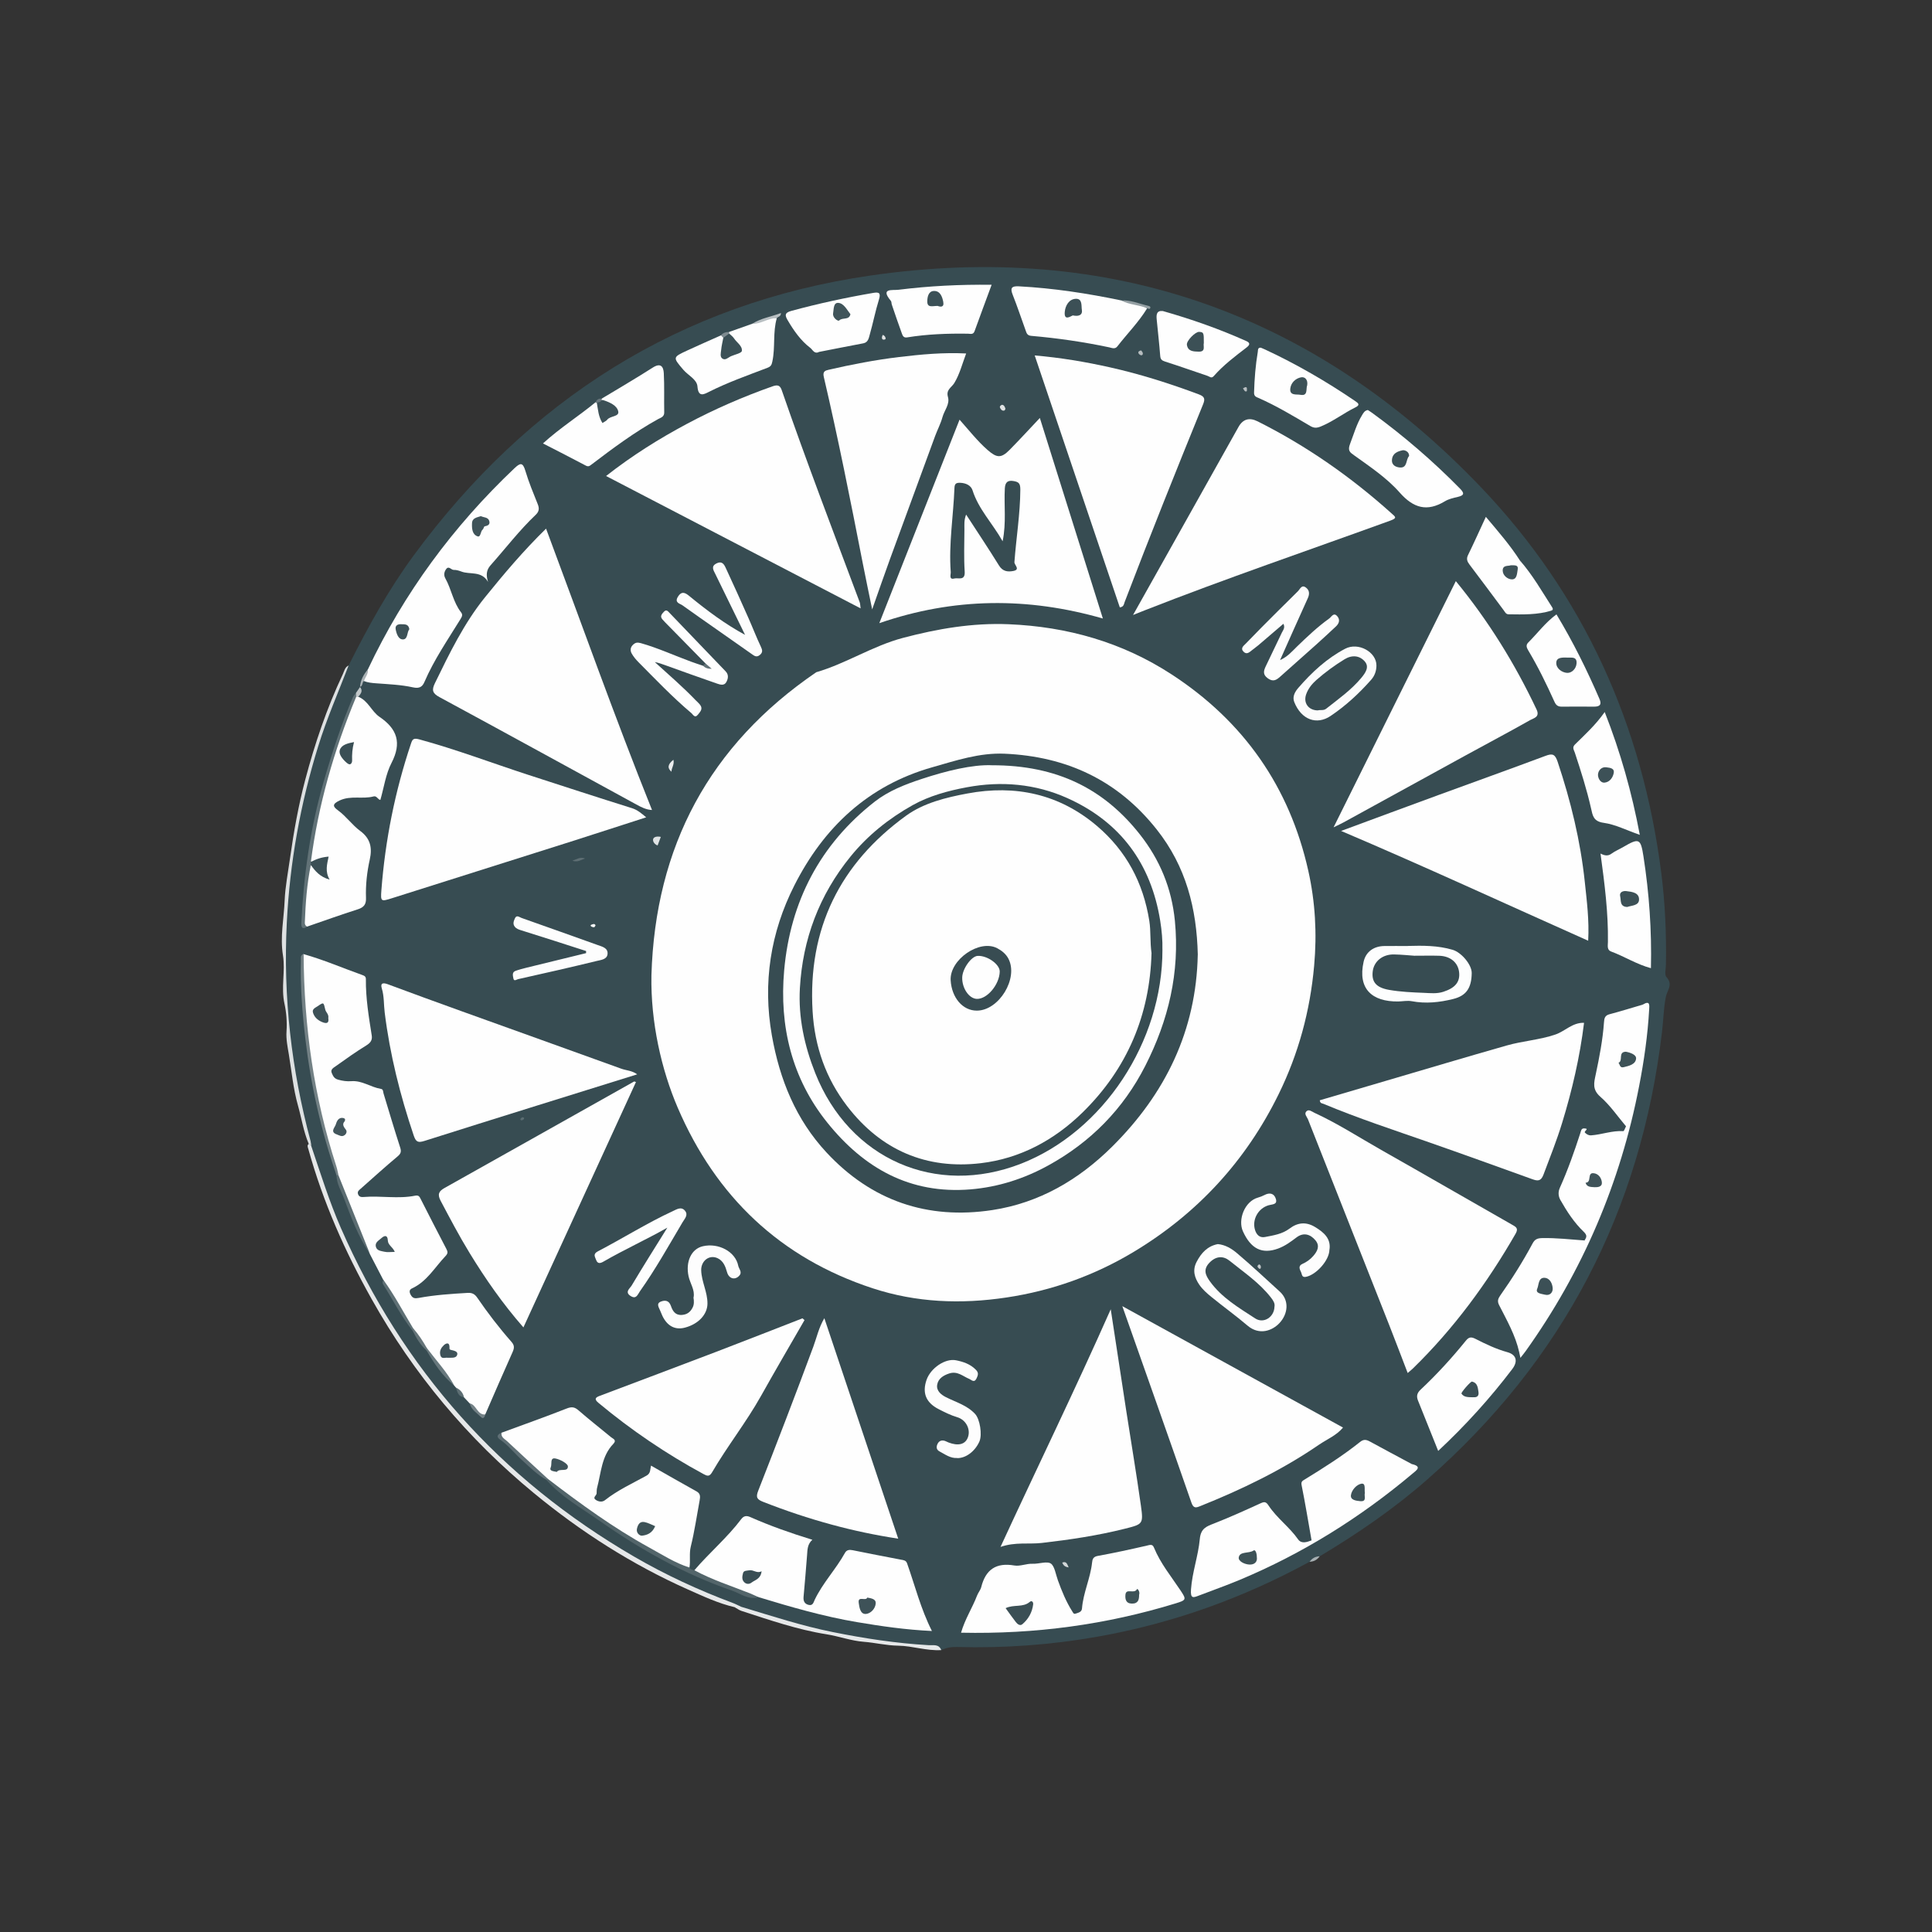 <?xml version="1.0" encoding="UTF-8"?><svg id="Ebene_1" xmlns="http://www.w3.org/2000/svg" viewBox="0 0 500 500"><rect x="0" y="0" width="500" height="500" fill="#333333" stroke="none"/><defs><style>.cls-1{fill:#3a4f55;}.cls-2{fill:#69777d;}.cls-3{fill:#384c52;}.cls-4{fill:#3d5257;}.cls-5{fill:#5c6d72;}.cls-6{fill:#dee1e2;}.cls-7{fill:#d2d7d8;}.cls-8{fill:#95a0a4;}.cls-9{fill:#40545a;}.cls-10{fill:#3b4f55;}.cls-11{fill:#fdfefe;}.cls-12{fill:#53656a;}.cls-13{fill:#f7f8f8;}.cls-14{fill:#b8bfc2;}.cls-15{fill:#374c52;}.cls-16{fill:#dfe2e3;}.cls-17{fill:#b8bec1;}.cls-18{fill:#3b5056;}.cls-19{fill:#5f6f74;}.cls-20{fill:#42565c;}.cls-21{fill:#738186;}.cls-22{fill:#b6bdbf;}.cls-23{fill:#c7ccce;}.cls-24{fill:#68787d;}.cls-25{fill:#5f6f75;}.cls-26{fill:#ebedee;}.cls-27{fill:#3d5157;}.cls-28{fill:#aab2b5;}.cls-29{fill:#617277;}.cls-30{fill:#fdfdfd;}.cls-31{fill:#5f7075;}.cls-32{fill:#5d6e73;}.cls-33{fill:#637378;}.cls-34{fill:#3e5258;}.cls-35{fill:#7e8b90;}.cls-36{fill:#738185;}.cls-37{fill:#3c5056;}.cls-38{fill:#3c5157;}.cls-39{fill:#e0e3e4;}.cls-40{fill:#e6e8e9;}.cls-41{fill:#657479;}.cls-42{fill:#5b6d72;}.cls-43{fill:#3f5359;}.cls-44{fill:#a7b0b3;}.cls-45{fill:#fefefe;}.cls-46{fill:#fcfcfc;}.cls-47{fill:#c1c7c9;}</style></defs><path class="cls-15" d="M90.22,172.24c4.97-9.91,10.3-19.61,16.89-28.56,29.56-40.16,68.8-65.22,118.15-72.37,61.79-8.96,114.94,9.64,158.09,54.87,26.56,27.85,41.69,61.48,46.58,99.67,1.01,7.9,1.35,15.84,1.21,23.81-.02,1.1-.41,2.61,.14,3.22,1.79,1.94,.19,3.37-.16,5.11-.59,2.97-.63,6.04-.99,9.06-5.48,46.36-25.65,85.03-60.77,115.86-8.61,7.56-18.02,13.99-27.83,19.87-.85,.51-1.75,.94-2.62,1.41-17.25,9.4-35.5,15.96-54.86,19.38-12.02,2.12-24.13,3-36.33,2.67-1.48-.04-2.82,.17-4.12,.82-2.5-.68-5-1.09-7.63-1.11-3.14-.03-6.27-.68-9.38-1.14-7.48-1.11-14.91-2.54-22.22-4.56-4.13-1.14-8.2-2.49-12.26-3.82-8.27-3.19-16.51-6.46-24.26-10.79-11.22-6.26-21.85-13.36-31.64-21.75-18.78-16.11-33.62-35.23-44.57-57.38-4.68-9.47-8.53-19.27-11.32-29.47-.09-.33-.17-.65-.12-.99-2.05-7.67-3.89-15.39-4.92-23.25-.91-6.92-1.46-13.88-1.69-20.87-.21-6.24-.05-12.5,.52-18.67,.77-8.37,1.93-16.73,3.79-24.97,2.81-12.46,6.69-24.53,12.32-36.02Z"/><path class="cls-40" d="M80.55,296.57c2.41,7.12,4.64,14.31,7.66,21.22,16.03,36.62,41.32,64.97,75.88,85.05,8.14,4.73,16.66,8.67,25.47,11.97,.78,.29,1.53,.69,2.29,1.04-.55,.54-1.13,.38-1.72,.09-4.21-.98-8.11-2.81-12.02-4.55-14.49-6.45-27.77-14.94-39.97-25-17.07-14.07-31.09-30.8-41.93-50.14-6.92-12.34-12.61-25.18-16.4-38.84-.14-.5-.4-.95,.09-1.38,.31,.06,.41,.38,.65,.53Z"/><path class="cls-6" d="M80.55,296.57c-.22-.18-.43-.35-.65-.53-1.35-3.19-1.85-6.61-2.78-9.91-1.23-4.33-1.64-8.84-2.37-13.26-.3-1.83-.75-3.9-.6-5.99,.17-2.31-.04-4.89-.52-7.08-.95-4.26,.26-8.44-.4-12.54-.78-4.82,.25-9.54,.44-14.25,.15-3.53,.88-7.3,1.39-10.91,.96-6.83,2.17-13.6,3.92-20.24,2.48-9.38,5.59-18.57,9.74-27.38,.38-.8,.53-1.82,1.5-2.25-2.67,6.93-5.65,13.73-7.85,20.84-4.63,14.92-7.37,30.15-8.15,45.76-.96,19.18,1.19,37.98,6.16,56.49,.11,.4,.12,.83,.18,1.24Z"/><path class="cls-40" d="M190.14,415.94c.57-.03,1.15-.06,1.72-.09,7.84,2.36,15.62,4.92,23.66,6.53,8.21,1.65,16.46,2.92,24.82,3.39,1.16,.07,2.65-.36,3.25,1.27-3.79,.24-7.45-1.09-11.13-1.14-3.06-.04-5.97-.78-8.97-1.01-3.22-.25-6.4-1.43-9.6-1.94-7.59-1.21-14.78-3.71-22.03-6.06-.62-.2-1.16-.64-1.73-.97Z"/><path class="cls-44" d="M338.91,404.18c.65-.88,1.5-1.39,2.62-1.41-.64,.91-1.5,1.39-2.62,1.41Z"/><path class="cls-45" d="M168.59,252.41c.98-33.32,15-59.57,42.66-78.44,7.75-2.26,14.58-6.8,22.42-8.88,8.98-2.38,18.08-3.93,27.37-3.54,15.19,.63,29.42,4.66,42.23,13.02,18.62,12.15,30.47,29.09,35.32,50.8,1.8,8.07,2.26,16.22,1.51,24.54-1.04,11.7-4.04,22.76-9.18,33.24-8.46,17.27-21.03,30.91-37.48,40.81-10.14,6.1-21.15,10.06-32.97,11.83-11.78,1.77-23.34,1.32-34.65-2.39-23.9-7.85-40.52-23.71-50.41-46.69-4.24-9.86-7.04-22.16-6.82-34.29Z"/><path class="cls-45" d="M141.32,136.81c9.13,24.41,17.75,48.72,27.42,72.82-1.53-.07-2.83-.76-4.06-1.43-16.98-9.26-33.93-18.59-50.95-27.79-1.85-1-2.03-1.84-1.17-3.61,3.76-7.73,7.55-15.53,12.94-22.2,4.9-6.07,9.97-12.07,15.82-17.79Z"/><path class="cls-45" d="M78.58,246.93c5.16,1.45,10.08,3.59,15.12,5.38,.63,.23,1,.39,.99,1.15-.05,4.88,.75,9.68,1.51,14.48,.2,1.23-.29,1.93-1.39,2.61-2.72,1.67-5.32,3.52-7.92,5.38-.54,.39-1.45,.84-1.03,1.77,.32,.71,.57,1.41,1.62,1.71,1.16,.33,2.29,.49,3.44,.4,2.8-.22,5.04,1.57,7.65,1.99,.66,.11,.55,.72,.69,1.19,1.41,4.66,2.8,9.33,4.3,13.97,.34,1.05,.21,1.59-.67,2.32-3.23,2.7-6.35,5.54-9.51,8.33-.43,.38-.98,.72-.71,1.46,.26,.71,.85,.76,1.45,.71,4.44-.37,8.92,.55,13.33-.34,.95-.19,1.14,.3,1.46,.93,2.18,4.28,4.36,8.56,6.59,12.81,.41,.78,.47,1.19-.23,1.92-2.76,2.9-4.78,6.55-8.63,8.33-.71,.33-.78,.87-.36,1.65,.51,.94,1.09,1,2.04,.83,4.2-.78,8.45-1.06,12.71-1.31,1.19-.07,1.86,.33,2.49,1.25,2.72,3.97,5.65,7.79,8.83,11.4,.83,.94,.77,1.61,.31,2.66-2.41,5.36-4.73,10.76-7.08,16.15-1.07,.92-1.42-.28-1.97-.72-.78-.62-1.42-1.4-2.07-2.16-.5-.53-1-1.06-1.5-1.59-.8-.73-1.32-1.69-2.04-2.48-.16-.19-.33-.38-.49-.57-2.54-3.08-5.02-6.21-7.24-9.54-1.4-1.6-2.3-3.55-3.64-5.2-2.51-4.18-5.34-8.18-7.45-12.59-1.16-2.23-2.31-4.46-3.47-6.69-2.99-6.1-5.65-12.35-7.91-18.76-.22-.63-.51-1.24-.52-1.94-4.65-13.61-7.31-27.63-8.52-41.93-.38-4.44-.54-8.9-.59-13.37,0-.54-.29-1.2,.38-1.6Z"/><path class="cls-45" d="M156.85,123.19c6.8-5.33,13.72-9.65,20.93-13.5,7.12-3.8,14.51-7.01,22.13-9.7,1.38-.49,1.97-.25,2.4,.98,6.38,18.44,13.36,36.65,20.19,54.92,.11,.29,.1,.63,.23,1.56-22.14-11.51-43.87-22.81-65.88-34.26Z"/><path class="cls-45" d="M364.31,355.34c-1.63-4.23-3.15-8.27-4.73-12.28-7.02-17.8-14.07-35.58-21.08-53.38-.26-.65-1.06-1.39-.42-2.05,.63-.66,1.42,.04,2.05,.34,6.02,2.77,11.58,6.37,17.32,9.63,11.29,6.39,22.52,12.89,33.8,19.31,1.04,.59,1.81,.94,.99,2.36-7.34,12.77-15.98,24.55-26.55,34.86-.35,.34-.74,.65-1.39,1.21Z"/><path class="cls-45" d="M227.57,161.26c7.02-17.79,13.85-35.12,20.76-52.65,2.44,2.74,4.61,5.53,7.27,7.86,2.39,2.08,3.51,2.16,5.7-.06,2.6-2.64,5.1-5.37,7.81-8.24,5.44,17.33,10.8,34.37,16.31,51.9-19.48-5.59-38.56-5.44-57.85,1.2Z"/><path class="cls-45" d="M347.07,215.05c8.5-3.14,16.79-6.22,25.1-9.26,9.27-3.4,18.57-6.72,27.82-10.18,1.83-.69,2.47-.41,3.13,1.55,3.39,10.15,5.91,20.47,7.03,31.14,.52,4.94,1.16,9.84,.87,15.16-21.31-9.5-42.32-19.22-63.94-28.41Z"/><path class="cls-45" d="M167.24,211.52c-6.49,2.09-12.98,4.21-19.48,6.28-15.44,4.9-30.88,9.78-46.33,14.66-2.84,.9-2.95,.88-2.73-2.04,.99-12.97,3.52-25.63,7.66-37.97,.35-1.05,.58-1.52,2.08-1.12,9.61,2.61,18.91,6.16,28.36,9.23,8.92,2.89,17.82,5.8,26.77,8.6,1.4,.44,2.45,1.35,3.66,2.36Z"/><path class="cls-45" d="M293.23,159.16c3.71-6.62,7.17-12.75,10.61-18.9,5.56-9.92,11.12-19.84,16.68-29.76q1.72-3.07,4.96-1.45c12.66,6.35,24.16,14.38,34.68,23.84,.94,.85,1.55,1.16-.33,1.84-21.24,7.71-42.63,15-63.67,23.26-.77,.3-1.54,.61-2.93,1.17Z"/><path class="cls-45" d="M289.81,157.2c-7.3-21.61-14.63-43.32-22.03-65.21,6.68,.57,13.1,1.65,19.44,3.07,7.84,1.75,15.49,4.18,23.03,7,1.53,.57,1.67,1.19,1.1,2.59-6.92,17-13.75,34.03-20.3,51.18-.18,.47-.2,1.25-1.24,1.36Z"/><path class="cls-45" d="M341.56,284.75c5.59-1.65,11.23-3.31,16.86-4.96,10.52-3.09,21.02-6.23,31.56-9.23,4.12-1.17,8.46-1.43,12.56-2.83,2.5-.85,4.4-3.13,7.41-3.03-1.08,8.83-3.08,17.44-5.68,25.92-1.39,4.54-3.15,8.94-4.82,13.38-.65,1.73-1.49,1.67-2.87,1.18-8.91-3.21-17.81-6.43-26.74-9.55-9.16-3.2-18.39-6.22-27.35-9.97-.3-.12-.86-.07-.93-.91Z"/><path class="cls-45" d="M164.9,278.04c-18.53,5.78-36.78,11.44-54.99,17.21-1.73,.55-2.27,.32-2.85-1.41-3.5-10.37-6.15-20.91-7.5-31.79-.26-2.07-.12-4.2-.75-6.25-.42-1.37,.29-1.54,1.52-1.09,6.34,2.36,12.69,4.68,19.06,6.97,13.8,4.97,27.61,9.91,41.4,14.9,1.29,.47,2.76,.46,4.12,1.46Z"/><path class="cls-45" d="M164.59,280.02c-9.68,21.1-19.35,42.18-29.13,63.51-5.38-6.14-9.84-12.57-13.93-19.26-2.69-4.39-5.08-8.95-7.49-13.5-.92-1.73-.43-2.52,1.04-3.34,8.14-4.55,16.25-9.13,24.38-13.69,8.2-4.61,16.4-9.23,24.61-13.83,.1-.06,.31,.06,.52,.12Z"/><path class="cls-45" d="M376.77,150.4c8.41,10.24,15.27,21.32,20.89,33.21,.94,1.99-.78,2.25-1.62,2.73-5.58,3.16-11.26,6.15-16.89,9.24-10.47,5.73-20.92,11.49-31.39,17.23-.65,.36-1.32,.66-2.63,1.3,10.7-21.56,21.14-42.57,31.63-63.7Z"/><path class="cls-45" d="M290.45,338.03c19.36,10.65,38.17,21,57.12,31.42-1.67,2.03-4.12,3.01-6.2,4.43-9.61,6.59-20.05,11.62-30.85,15.94-1.02,.41-1.66,.56-2.18-.93-5.82-16.75-11.75-33.46-17.89-50.87Z"/><path class="cls-45" d="M250.04,91.48c-1,2.64-1.67,5.36-3.06,7.64-.72,1.19-2.2,1.71-1.65,3.62,.54,1.89-.95,3.47-1.42,5.22-.46,1.67-1.29,3.24-1.9,4.88-3.9,10.59-7.79,21.19-11.66,31.79-1.49,4.09-2.91,8.21-4.63,13.08-.92-4.51-1.73-8.28-2.46-12.05-3.14-16.08-6.33-32.15-10.06-48.11-.33-1.4,.33-1.64,1.24-1.85,6.03-1.39,12.1-2.56,18.26-3.3,5.69-.68,11.37-1.22,17.34-.92Z"/><path class="cls-45" d="M287.46,338.86c1.41,9.2,2.69,17.66,3.99,26.11,1.27,8.21,2.65,16.41,3.81,24.64,.68,4.86,.53,4.85-4.26,6.05-7.03,1.76-14.16,2.82-21.37,3.65-3.4,.39-6.85-.3-10.7,1.03,9.51-20.6,19.25-40.56,28.52-61.48Z"/><path class="cls-45" d="M213.34,341.15c6.34,18.93,12.68,37.85,19.12,57.06-5.97-.92-11.61-2.11-17.19-3.63-6.01-1.63-11.91-3.6-17.71-5.88-1.55-.61-2.05-1.09-1.34-2.88,4.86-12.4,9.65-24.83,14.27-37.31,.88-2.37,1.39-4.89,2.85-7.36Z"/><path class="cls-45" d="M208.2,341.65c-3.76,6.53-7.57,13.04-11.25,19.61-3.83,6.84-8.72,13-12.66,19.76-.69,1.19-1.27,.98-2.2,.48-9.69-5.25-18.75-11.4-27.22-18.45-1.18-.98-.74-1.4,.33-1.8,10-3.78,20.02-7.53,30.02-11.35,7.5-2.86,14.97-5.81,22.46-8.72,.18,.15,.35,.31,.53,.46Z"/><path class="cls-45" d="M179.71,406.37c3.88-4.54,8.5-8.42,12.11-13.21,.66-.87,1.36-.98,2.36-.54,5.13,2.27,10.4,4.13,16.06,5.87-1.31,1.16-1.26,2.57-1.37,3.96-.26,3.61-.6,7.22-.91,10.83-.09,1.04,.23,1.81,1.33,2.07,1.09,.26,1.26-.7,1.55-1.31,2.09-4.4,5.5-7.93,7.84-12.16,.45-.81,1.18-.84,1.97-.69,4.17,.82,8.34,1.68,12.52,2.45,.71,.13,1.3,.17,1.58,.95,2.04,5.74,3.5,11.69,6.43,17.51-6.85-.32-13.1-1.24-19.34-2.29-8.69-1.46-17.12-3.91-25.53-6.47-5.67-1.46-10.98-3.87-16.33-6.17-.33-.14-.48-.44-.27-.81Z"/><path class="cls-45" d="M129.82,370.78c5.62-2.07,11.27-4.07,16.84-6.26,1.32-.52,2.06-.4,3.1,.51,2.73,2.39,5.61,4.61,8.4,6.93,.5,.41,1.53,.71,.56,1.72-3.05,3.16-3.14,7.44-4.19,11.35-.13,.47-.1,.98-.13,1.47-.03,.57-1.13,1.04-.21,1.67,.74,.5,1.69,.63,2.38,.07,3.29-2.6,7.1-4.33,10.74-6.34,1.12-.62,.93-1.61,1.17-2.6,4.04,2.3,7.89,4.51,11.77,6.66,1.07,.59,.98,1.41,.81,2.36-.74,3.97-1.31,7.99-2.28,11.9-.46,1.86-.05,3.65-.35,5.45-.88,.87-1.56-.02-2.24-.33-7.81-3.5-14.91-8.22-21.97-12.98-4.26-2.88-8.46-5.86-12.35-9.26-3.96-3.27-7.8-6.65-11.37-10.35-.51-.53-1.61-.93-.69-1.98Z"/><path class="cls-45" d="M95.21,173.23c9.33-19.75,22.07-37.01,37.91-52.03,1.53-1.45,2.18-1.6,2.85,.67,.88,2.95,2.08,5.81,3.22,8.67,.43,1.09,.3,1.88-.55,2.69-4.25,4.03-7.8,8.7-11.69,13.07-1.14,1.28-1.17,2.61-.64,4.31-1.71-2.98-4.69-1.83-6.92-2.7-.62-.24-1.3-.44-1.95-.42-.69,.03-1.28-1.17-1.99-.19-.53,.73-.65,1.57-.19,2.39,1.58,2.82,2.02,6.17,4.06,8.78,.52,.66,.22,1.15-.18,1.8-3.26,5.31-6.82,10.46-9.3,16.23-.54,1.25-1.29,1.76-3,1.38-3.09-.68-6.31-.8-9.48-1.04-1.1-.08-2.17-.18-3.19-.59-.03-1.13,.72-1.99,1.03-3Z"/><path class="cls-45" d="M248.73,422.51c1.02-3.53,2.92-6.4,4.13-9.57,.29-.77,.9-1.44,1.09-2.22,1.14-4.54,3.87-6.38,8.56-5.57,1.52,.26,3.12-.52,4.74-.45,1.64,.07,3.79-.77,4.78,0,.91,.7,1.21,2.78,1.75,4.27,1.01,2.8,2.13,5.54,3.73,8.07,.25,.39,.35,.75,.88,.56,.7-.25,1.55-.38,1.63-1.33,.32-4.08,2.18-7.82,2.61-11.88,.08-.79,.26-1.5,1.42-1.71,4.28-.78,8.53-1.7,12.77-2.68,.83-.19,1.43-.46,1.83,.52,1.67,4.08,4.47,7.48,6.88,11.1,1.53,2.31,1.52,2.47-1.23,3.32-18.01,5.53-36.43,8.01-55.57,7.6Z"/><path class="cls-45" d="M92.73,180.32c2.55,1,3.41,3.8,5.51,5.22,4.58,3.11,5.76,6.73,3.09,11.89-1.5,2.89-1.95,6.32-2.89,9.58-.61-.02-.92-1.12-1.74-.9-2.87,.78-5.88-.31-8.8,1.05-2.07,.97-1.7,1.63-.41,2.57,2.14,1.56,3.65,3.79,5.74,5.32,2.67,1.97,3.13,4.4,2.47,7.37-.73,3.28-1.1,6.61-.98,9.97,.06,1.61-.51,2.42-2.09,2.93-4.42,1.41-8.78,2.98-13.17,4.49-.65,0-.92-.44-.89-.97,.32-4.82,.3-9.66,1.26-14.41,.5-.77,1.05-.63,1.66-.11,.68,.6,1.21,1.39,2.3,1.79,.25-1.13,.22-2.24,.38-3.29-1.41-.67-2.77,1.25-4.04-.17,1.2-10.06,3.59-19.83,6.93-29.38,1.52-4.35,2.85-8.78,4.9-12.93,.25-.18,.5-.18,.76-.02Z"/><path class="cls-45" d="M365.38,378.9c2.73,.63,1.21,1.61,.18,2.47-13.55,11.41-28.42,20.68-44.77,27.52-3.43,1.43-6.94,2.67-10.41,4-1.5,.57-2.34,.99-2.15-1.56,.32-4.47,1.88-8.67,2.28-13.04,.25-2.73,1.69-3.24,3.69-4.02,4.07-1.59,8.05-3.4,12.02-5.21,1.01-.46,1.42-.45,2.1,.59,2.13,3.24,5.39,5.53,7.63,8.74,.85,1.21,2.27,.72,3.48,.26,.59-.95,1.43-1.57,2.41-2.13,6.15-3.53,11.88-7.62,17.29-12.21,2.1-1.78,4.16-3.61,6.25-5.4Z"/><path class="cls-45" d="M372.2,375.49c-1.83-4.55-3.53-8.79-5.22-13.02-.44-1.1-.29-1.93,.67-2.83,4.19-3.93,8.07-8.17,11.68-12.63,.76-.94,1.33-1.12,2.49-.53,2.66,1.36,5.36,2.65,8.28,3.46,2.39,.66,2.78,2.39,1.26,4.39-5.68,7.47-11.94,14.42-19.16,21.17Z"/><path class="cls-45" d="M365.38,378.9c-.4,2.31-2.47,3.32-3.98,4.53-6.94,5.61-14.04,11.02-21.97,15.21-.84-4.75-1.62-9.52-2.57-14.25-.19-.92,.17-1.12,.73-1.46,4.96-3.04,9.88-6.15,14.43-9.78,.9-.72,1.6-.58,2.5-.09,3.6,1.97,7.24,3.9,10.86,5.84Z"/><path class="cls-45" d="M296.88,79.79c-2.19,3.59-5.16,6.56-7.71,9.86-.62,.8-1.45,.38-2.11,.24-6.66-1.41-13.39-2.38-20.17-2.97-1.06-.09-1.21-.71-1.45-1.39-1.12-3.09-2.15-6.21-3.36-9.26-.68-1.73-.29-2.26,1.56-2.17,8.97,.47,17.8,1.83,26.58,3.66,2.22,.7,4.67,.61,6.67,2.03Z"/><path class="cls-45" d="M155.7,103.18c4.41-2.67,8.88-5.26,13.22-8.04,2.06-1.32,2.78-.28,2.87,1.45,.18,3.38,.04,6.77,.11,10.15,.03,1.17-.96,1.38-1.58,1.72-6.11,3.38-11.69,7.54-17.23,11.75-.5,.38-.81,.65-1.5,.28-3.63-1.93-7.3-3.79-11.07-5.73,4.41-4.02,9.22-7.04,13.58-10.63,.21-.17,.42-.18,.64-.02,.64,.94,.55,2.1,.91,3.12,.16,.45,.16,1.21,.81,1.05,.89-.22,1.7-.76,2.3-1.47,.41-.49,.01-.92-.36-1.3-.79-.8-1.93-1.03-2.78-1.71-.15-.23-.12-.43,.08-.62Z"/><path class="cls-45" d="M425.19,259.97c1.86-1.13,1.68,.19,1.61,1.34-.38,6.66-1.33,13.26-2.6,19.8-4.83,24.98-14.58,47.88-29.39,68.6-.37,.52-.79,1.01-1.33,1.7-.14-.63-.22-1.03-.31-1.44,1.94-3.45,4.26-6.67,6.47-9.95,1.61-2.4,2.92-4.92,4.14-7.51,1.87-3.95,4.22-7.65,6.3-11.49,.51-.8,.77-1.29-.21-2.23-2.47-2.36-4.35-5.25-6.04-8.23-.57-1.01-.61-2.1-.15-3.14,2.07-4.62,3.75-9.38,5.31-14.19,.19-.57,.22-1.24,1.02-1.2,1.47,.06-.2,.71,.18,1.1,.45,.47,1.01,.73,1.54,.7,2.81-.19,5.5-1.28,8.37-1.09,.21,.01,.47-.8,.7-1.23,0-.84-.04-1.67,.18-2.51,2.51-9.51,3.58-19.24,4.18-29.02Z"/><path class="cls-45" d="M353.99,106.11c.36,.24,.79,.5,1.2,.8,8.07,5.89,15.62,12.38,22.63,19.51,1.21,1.23,1.16,1.78-.55,2.18-1.13,.27-2.34,.53-3.31,1.12-4.65,2.81-8.17,1.78-11.74-2.27-3.33-3.77-7.62-6.63-11.74-9.59-1.12-.8-1.78-1.2-1.06-3.05,.96-2.48,1.66-5.05,3.07-7.35,.35-.57,.65-1.2,1.51-1.35Z"/><path class="cls-45" d="M410.08,321.02c-.19,2.37-1.6,4.25-2.67,6.22-3.85,7.08-7.44,14.32-12.33,20.79-.56,.74-.98,1.58-1.9,1.95-.98-4.4-3.2-8.27-5.21-12.22-.51-1-.29-1.65,.28-2.47,3.06-4.34,5.89-8.83,8.4-13.52,.57-1.07,1.28-1.32,2.4-1.35,3.7-.09,7.36,.36,11.03,.61Z"/><path class="cls-45" d="M427.25,250.56c-3.69-.99-6.85-3.04-10.32-4.32-1.08-.4-.82-1.54-.8-2.45,.11-7.58-.86-15.08-1.92-22.89,1.04,.53,1.92,.72,2.84,.03,.94-.69,2.06-1.14,3.07-1.74,4.1-2.39,4.49-2.18,5.21,2.46,1.48,9.53,2.15,19.11,1.93,28.89Z"/><path class="cls-45" d="M326.33,89.99c.34,.15,.73,.3,1.11,.48,8.11,3.78,15.83,8.26,23.23,13.29,.84,.57,1.44,1.02,.11,1.67-3.06,1.5-5.76,3.63-8.95,4.94-1.11,.46-1.83,.42-2.77-.14-4.36-2.57-8.7-5.19-13.36-7.24-.56-.24-1.18-.41-1.15-1.38,.1-3.55,.38-7.08,.97-10.58,.07-.42-.06-1.11,.8-1.05Z"/><path class="cls-45" d="M424.37,216.06c-3.44-1.2-6.33-2.7-9.37-3.12-2.64-.36-2.83-1.91-3.23-3.7-1.11-4.92-2.64-9.72-4.22-14.5-.21-.64-.75-1.29,.04-2.06,2.61-2.58,5.34-5.04,7.71-8.41,4.08,10.41,6.99,20.69,9.08,31.79Z"/><path class="cls-45" d="M256.63,73.71c-1.53,4.14-2.99,8.07-4.42,12.02-.34,.94-1.09,.64-1.69,.63-5.29-.08-10.56,.11-15.78,.96-.97,.16-1.16-.54-1.38-1.13-.89-2.44-1.72-4.9-2.56-7.36-.11-.32-.05-.74-.25-.97-2.82-3.38,.39-2.67,1.99-2.87,7.88-.98,15.8-1.39,24.08-1.29Z"/><path class="cls-45" d="M188.69,85.91c2-.71,3.99-1.42,5.99-2.12,2.14-.41,4-2.02,6.36-1.46-1.07,3.66-.36,7.5-1.15,11.2-.19,.91-.36,1.31-1.31,1.67-5.1,1.95-10.25,3.76-15.14,6.23-1.3,.65-2.72,1.44-2.94-1.41-.14-1.85-2.42-2.87-3.66-4.33-2.74-3.22-2.78-3.22,.99-4.97,2.9-1.35,5.84-2.62,8.76-3.93,.43-.11,.68,.12,.87,.47,.35,.93-.08,1.81-.14,2.72-.04,.65-.33,1.55,.44,1.79,1.15,.37,2.07-.54,2.93-1.12,.84-.58-.08-1.16-.37-1.68-.49-.88-1.33-1.51-1.79-2.42-.07-.25-.01-.46,.18-.64Z"/><path class="cls-45" d="M425.19,259.97c.87,.59,.68,1.5,.62,2.3-.79,9.65-1.83,19.27-4.58,28.61-.07,.23-.26,.42-.4,.63-2.19-2.59-4.13-5.46-6.66-7.67-2.15-1.88-1.65-3.62-1.19-5.81,.94-4.44,1.81-8.91,2.13-13.45,.07-.99,.2-1.76,1.38-2.08,2.92-.77,5.8-1.67,8.7-2.52Z"/><path class="cls-45" d="M401.54,158.02c-3.64,1.12-7.38,1.01-11.12,.96-.71,0-.94-.62-1.29-1.08-2.93-3.93-5.84-7.86-8.8-11.76-.61-.8-.9-1.48-.4-2.5,1.54-3.14,2.97-6.34,4.61-9.88,3.22,3.82,6.3,7.36,8.84,11.33,2.03,3.57,4.66,6.75,6.74,10.29,.51,.86,1.17,1.64,1.42,2.64Z"/><path class="cls-45" d="M212,91.06c-1.24,.68-1.66-.54-2.3-1.03-2.51-1.92-4.28-4.48-5.86-7.17-.66-1.13-.89-1.9,.92-2.39,7.01-1.91,14.09-3.44,21.25-4.67,1.52-.26,1.98,.04,1.46,1.72-.93,3-1.53,6.1-2.39,9.12-.25,.87-.4,1.97-1.66,2.21-3.83,.72-7.64,1.48-11.43,2.22Z"/><path class="cls-45" d="M402.81,159c4.31,7.13,7.89,14.4,11.12,21.86,.67,1.54,.05,2.01-1.35,2.02-2.79,.01-5.59-.05-8.38,0-1.01,.02-1.51-.38-1.91-1.27-2.05-4.54-4.23-9.02-6.79-13.3-.41-.69-.68-1.36,.03-2.05,2.38-2.36,4.36-5.11,7.29-7.27Z"/><path class="cls-45" d="M300.92,80.49c7.49,2.13,14.65,4.66,21.61,7.77,1.11,.49,.9,1.03,.13,1.63-3,2.31-6.04,4.59-8.55,7.45-.59,.68-1.07,.12-1.56-.05-3.67-1.23-7.32-2.54-11.01-3.71-.87-.28-1.21-.58-1.28-1.51-.24-3.11-.6-6.21-.9-9.32-.13-1.27-.07-2.42,1.56-2.26Z"/><path class="cls-45" d="M182.56,171.68c-3.19-3.25-6.39-6.51-9.58-9.76-.53-.54-1.08-1.07-1.57-1.65-.67-.79-.13-1.37,.41-1.95,.64-.69,1.03-.14,1.43,.27,4.85,5.05,9.7,10.1,14.55,15.16,.85,.89,.65,1.93,.14,2.82-.55,.96-1.6,.6-2.35,.35-4.52-1.55-9.01-3.19-13.51-4.8-.84-.3-1.69-.61-2.61-.77,3.57,3.25,7.21,6.37,10.53,9.83,.41,.43,.88,.81,1.22,1.28,.74,1.01,0,1.74-.57,2.46-.85,1.08-1.27,0-1.77-.41-4.85-4.09-9.22-8.69-13.68-13.18-.64-.65-1.25-1.38-1.7-2.17-.44-.77-.4-1.62,.33-2.3,.59-.55,1.09-.68,2-.42,4.47,1.26,8.68,3.21,13.02,4.8,1.02,.38,2.06,.71,3.1,1.06,.51,.1,1.01,.19,.64-.61Z"/><path class="cls-30" d="M332.13,161.45c-2.18,1.87-4.32,3.72-6.47,5.54-.58,.49-1.21,.92-1.8,1.4-.61,.5-1.25,1.02-1.99,.31-.97-.93,.01-1.59,.51-2.11,2.73-2.85,5.52-5.63,8.31-8.42,1.72-1.73,3.49-3.41,5.2-5.15,.61-.61,.98-1.82,2.12-.93,.9,.7,.94,1.64,.45,2.72-2.36,5.18-4.66,10.39-7.18,16.02,2-.9,3.16-2.32,4.37-3.49,2.66-2.58,5.35-5.12,8.37-7.29,.56-.4,1.11-1.65,2.05-.59,.81,.92,.5,1.89-.35,2.68-1.67,1.55-3.33,3.11-5.03,4.63-3.14,2.82-6.31,5.6-9.45,8.41-.95,.84-1.77,1.32-3.09,.4-1.44-1.01-1.12-2.01-.54-3.22,1.38-2.87,2.75-5.76,4.13-8.63,.32-.67,.91-1.26,.4-2.3Z"/><path class="cls-11" d="M364.33,244.81c3.91-.11,7.8-.13,11.62,1,2.24,.66,4.95,3.83,4.93,6.02-.05,3.91-1.45,5.87-4.77,6.7-3.55,.89-7.11,1.27-10.76,.58-1.13-.21-2.35,.05-3.52,.07-6.77,.08-10.49-3.29-8.93-10.27,.59-2.62,2.64-4.04,5.35-4.08,2.03-.03,4.06,0,6.09,0Z"/><path class="cls-30" d="M315.16,321.97c1.99,.18,3.61,1.2,4.97,2.35,3.78,3.19,7.38,6.59,11.05,9.92,2.57,2.33,2.13,5.78,0,8.11-1.88,2.05-5.27,3.32-8.33,.71-3.01-2.56-6.23-4.88-9.3-7.38-1.17-.95-2.36-1.99-3.19-3.22-1.18-1.75-1.82-3.68-.69-5.87,1.23-2.37,2.84-4.11,5.51-4.62Z"/><path class="cls-30" d="M247.75,377.33c-1.79,.12-3.15-.94-4.61-1.71-.7-.37-.88-.98-.6-1.72,.31-.81,.89-1.24,1.76-1.06,.4,.08,.77,.32,1.17,.47,2.49,.95,4.26,.53,4.97-1.19,.86-2.07-.35-4.65-2.72-5.35-1.72-.51-3.27-1.3-4.83-2.1-3.26-1.68-4.27-4.18-3.1-7.56,1.06-3.05,4.83-5.63,7.62-5.07,1.9,.38,3.72,.99,5.15,2.46,.75,.76,.58,1.36,.17,2.23-.61,1.27-1.35,.35-1.85,.15-1.7-.69-3.08-2.14-5.25-1.42-1.55,.51-2.8,1.34-3.08,2.86-.3,1.61,1.01,2.64,2.28,3.28,2.6,1.31,5.47,2.09,7.54,4.35,1.21,1.31,1.89,5.31,1.09,7.13-1.13,2.53-3.48,4.3-5.71,4.28Z"/><path class="cls-30" d="M344.05,323.44c-.02,2.75-3.46,6.52-6.09,7.01-1.11,.21-.99-.71-1.24-1.21-.37-.73-.79-1.63,.3-2.12,1.11-.49,2.05-1.15,2.84-2.06,1.06-1.22,1.81-2.58,.59-4.05-1.35-1.63-3.12-2.12-4.91-.77-1.49,1.13-2.95,2.21-4.72,2.87-4.26,1.58-7.12,.03-9.15-4.44-1.35-2.97,.41-7.77,3.91-8.74,.56-.16,1.12-.37,1.63-.64,1.38-.74,2.56-.46,2.99,1.01,.43,1.49-.91,1.34-1.88,1.62-2.71,.78-4.34,3.72-3.52,6.39,.35,1.13,1.11,2.11,2.57,1.83,2.22-.43,4.48-.76,6.37-2.19,2.06-1.56,4.23-1.81,6.53-.44,2.37,1.41,4.25,3.08,3.79,5.94Z"/><path class="cls-45" d="M172.72,317.71c-5.52,3.13-11.18,5.69-16.54,8.79-.9,.52-1.54,.59-1.93-.49-.29-.81-.84-1.48,.5-2.18,6.49-3.38,12.69-7.3,19.35-10.38,1.02-.47,2.23-1.3,3.2-.08,.87,1.09-.12,2.04-.65,2.94-3.57,6.02-6.98,12.14-11.03,17.86-.61,.86-.94,2.17-2.42,1.23-1.61-1.02-.16-1.98,.26-2.69,3.01-5.04,6.15-10.01,9.25-15Z"/><path class="cls-30" d="M179.5,335.76c.38-1.92-.89-3.58-1.3-5.46-.81-3.75,.7-7.08,3.68-7.77,4.06-.95,8.47,1.39,9.18,5.06,.16,.8,1.12,1.63,.26,2.56-1.1,1.21-2.68,.81-3.16-.91-.42-1.51-.98-2.93-2.43-3.61-2.16-1.02-4.33,.68-4.26,3.14,.09,2.97,1.66,5.63,1.62,8.64-.03,2.73-2.29,5.26-5.87,6.19-2.51,.65-4.54-.42-5.8-3.07-.21-.45-.4-.9-.58-1.36-.32-.82-1.1-1.82,.22-2.33,1.06-.41,2.08-.31,2.58,1.15,.44,1.27,1.11,2.46,2.88,2.31,1.36-.11,2.18-.8,2.74-1.92,.39-.78,.37-1.63,.21-2.61Z"/><path class="cls-30" d="M192.83,164.32c-2.56-5.25-5.12-10.5-7.69-15.74-.5-1.03-1.24-2.05,.36-2.8,1.58-.74,2.03,.59,2.47,1.52,1.96,4.19,3.84,8.41,5.72,12.63,1.09,2.45,2.05,4.97,3.2,7.39,.43,.9,.57,1.52-.25,2.19-.85,.69-1.41,.25-2.16-.29-5.95-4.22-11.97-8.35-17.9-12.59-.58-.41-2.09-.64-1.15-2.17,1.02-1.67,2.01-.99,3.01-.17,4.49,3.68,9.12,7.16,14.41,10.03Z"/><path class="cls-30" d="M151.67,246.12c-5.58-1.79-11.16-3.61-16.76-5.35-.67-.21-1.26-.39-1.7-.96-.58-.74-.23-1.51,.06-2.16,.42-.94,1.12-.3,1.7-.09,6.57,2.33,13.14,4.65,19.7,7.01,1.16,.42,2.72,.74,2.56,2.34-.14,1.42-1.74,1.52-2.77,1.78-6.78,1.66-13.59,3.19-20.41,4.72-.33,.07-1.04,.67-1.19-.2-.12-.69-.42-1.6,.58-1.96,.95-.34,1.93-.59,2.9-.83,5.11-1.26,10.23-2.5,15.34-3.75,0-.18,0-.36,0-.54Z"/><path class="cls-46" d="M356.22,172.21c0,1.41-.45,2.68-1.37,3.72-3.13,3.54-6.59,6.74-10.51,9.37-3.55,2.38-7.54,1.03-9.39-3.62-.55-1.39,.2-2.68,1.07-3.68,3.49-4.02,7.37-7.63,12.11-10.11,3.4-1.78,8.1,.85,8.09,4.33Z"/><path class="cls-12" d="M141.99,382.89c8.34,6.37,16.81,12.55,26.03,17.61,3.4,1.87,6.67,3.99,10.41,5.18,.28,.51,.78,.6,1.28,.7,4.58,2.48,9.53,4.06,14.35,5.96,.77,.3,1.5,.68,2.25,1.02-2.61,.77-4.67-.96-6.86-1.71-12.35-4.27-23.67-10.59-34.32-18.09-4.73-3.33-9.87-6.17-13.75-10.6,.18-.27,.39-.29,.62-.06Z"/><path class="cls-29" d="M92.18,180.34c-5.73,13.75-9.81,27.95-11.73,42.74,.28,.26,.28,.51,0,.76-1.03,4.92-1.37,9.92-1.56,14.93-.02,.44,.14,.81,.57,1.03-1.13,.82-1.53,.28-1.48-.86,.6-12.36,2.32-24.57,5.73-36.45,2.14-7.44,4.56-14.82,7.59-21.97,.19-.45,.55-.82,.84-1.23,.28,.34,.31,.68,.04,1.04Z"/><path class="cls-36" d="M78.58,246.93c.1,18.7,2.65,37.01,8.44,54.83,.26,.79,.4,1.63,.59,2.44-.18,.25-.35,.24-.51-.01-3.96-11.43-6.63-23.16-8.05-35.16-.8-6.77-1.36-13.59-1.16-20.43,.02-.62-.25-1.41,.69-1.68Z"/><path class="cls-5" d="M87.1,304.19c.17,0,.34,0,.51,.01,2.71,6.77,5.42,13.54,8.13,20.31-3.01-4.43-4.85-9.41-6.71-14.36-.73-1.95-1.92-3.78-1.93-5.97Z"/><path class="cls-25" d="M141.99,382.89c-.21,.02-.41,.04-.62,.06-2.37-1.31-4.24-3.24-6.23-5.02-1.94-1.74-3.54-3.85-5.72-5.36-1.08-.75-.66-1.38,.38-1.78-.2,1.17,.81,1.6,1.44,2.19,3.55,3.33,7.15,6.62,10.74,9.92Z"/><path class="cls-31" d="M99.21,331.22c2.9,3.97,5.16,8.33,7.7,12.52,.23,.26,.2,.49-.1,.68-2.98-3.73-5.11-8-7.65-12.02-.26-.4-.14-.8,.05-1.19Z"/><path class="cls-45" d="M401.54,158.02c-2.74-4.29-6.1-8.2-8.15-12.93,3.25,3.72,5.69,8,8.34,12.13,.19,.3,.22,.61-.19,.8Z"/><path class="cls-24" d="M110.45,348.85c2.41,3.2,5.18,6.14,7.1,9.7-3.1-2.46-5.19-5.71-7.16-9.06-.22-.24-.2-.45,.06-.64Z"/><path class="cls-41" d="M110.45,348.85c-.02,.21-.04,.42-.06,.64-1.59-1.41-2.65-3.19-3.57-5.06,.03-.23,.06-.45,.1-.68,1.38,1.56,2.51,3.3,3.54,5.11Z"/><path class="cls-14" d="M201.04,82.33c-2.25-.07-4.1,1.59-6.36,1.46,2.25-1.46,4.88-1.8,7.43-2.78,0,1-.79,.9-1.07,1.32Z"/><path class="cls-8" d="M296.88,79.79c-2.14-.96-4.6-.85-6.67-2.03,2.41-.16,4.6,.84,6.88,1.37,.35,.08,.89,.22,.48,.79-.06,.08-.45-.08-.69-.13Z"/><path class="cls-21" d="M121.57,363.19c1.77,.36,1.9,3.03,4.04,2.88-.18,.56-.46,1.33-1.12,.67-1.08-1.08-2.54-1.89-2.92-3.55Z"/><path class="cls-26" d="M174.28,196.62c.31,1.26-.5,2.05-.5,3.11q-1.71-1.39,.5-3.11Z"/><path class="cls-28" d="M95.21,173.23c.14,1.17-.65,2.01-1.03,3-.53,.39-.22,1.35-1.05,1.53l.04,.03c.1-1.78,.94-3.23,2.04-4.57Z"/><path class="cls-39" d="M171.02,216.59c-.31,.83-.57,1.51-.83,2.21-.84-.27-1.33-1.11-1.15-1.67,.19-.61,1.12-.74,1.98-.54Z"/><path class="cls-32" d="M118.03,359.11c1.05,.53,1.8,1.29,2.04,2.48-1.5-.15-1.73-1.35-2.04-2.48Z"/><path class="cls-47" d="M92.18,180.34c-.01-.35-.02-.69-.04-1.04,.34-.5,.69-1,1.04-1.51,0,0-.04-.03-.04-.03,.88,1.01,.25,1.79-.41,2.56-.18,0-.37,.01-.55,.02Z"/><path class="cls-19" d="M148.13,222.76c1.17-.4,1.92-1.05,3.28-.59-1.14,.41-1.89,1.03-3.28,.59Z"/><path class="cls-16" d="M259.32,104.76c.53,.02,.7,.51,.87,.94,.05,.14-.14,.51-.28,.55-.6,.15-.91-.31-1.11-.74-.13-.29,.08-.62,.53-.75Z"/><path class="cls-7" d="M276.57,405.64c-.99-.12-1.38-.54-1.67-1.24,1.08-.43,1.27,.33,1.67,1.24Z"/><path class="cls-35" d="M187.19,87.43c-.2-.21-.41-.42-.61-.64,.54-.68,1.28-.88,2.11-.88,.02,.13,.03,.27,.03,.4-.23,.76-.64,1.26-1.52,1.11Z"/><path class="cls-33" d="M182.56,171.68c.48,.41,.96,.82,1.63,1.39-1.08,.05-1.72-.24-2.27-.78l.64-.61Z"/><path class="cls-22" d="M295.34,90.68c.13,.2,.36,.43,.42,.7,.08,.37-.17,.65-.54,.54-.26-.08-.57-.36-.62-.6-.06-.32,.23-.56,.74-.63Z"/><path class="cls-13" d="M154.13,239.5c-.1,.14-.24,.47-.37,.47-.29,0-.69-.09-.85-.3-.2-.26,.16-.38,.38-.45,.3-.09,.63-.23,.84,.28Z"/><path class="cls-42" d="M135.14,289.15c.39-.03,.57,.14,.47,.4-.06,.17-.31,.32-.51,.37-.23,.06-.51-.05-.39-.36,.07-.18,.31-.3,.43-.41Z"/><path class="cls-23" d="M325.83,327.2c.47,.19,.51,.52,.47,.85-.03,.26-.22,.46-.49,.24-.18-.15-.36-.39-.37-.6,0-.16,.26-.33,.39-.48Z"/><path class="cls-16" d="M228.77,87.91c-.42,.02-.55-.25-.53-.59,.01-.22,.14-.44,.21-.66,.39,.15,.66,.41,.74,.84,.07,.36-.22,.34-.42,.42Z"/><path class="cls-2" d="M155.7,103.18c.07,.13,.06,.24-.04,.35,.02,1.01-.55,.94-1.23,.66l-.18,.06-.15-.12c.32-.68,.81-1.07,1.6-.95Z"/><path class="cls-17" d="M321.66,100.52c.22-.11,.42-.27,.65-.32,.35-.07,.41,.24,.39,.46-.03,.26,.16,.78-.43,.62-.18-.05-.29-.35-.6-.77Z"/><path class="cls-15" d="M309.98,247.11c-.4,19.56-8.34,35.93-22.17,49.65-8.66,8.59-18.87,14.55-30.98,16.4-16.79,2.56-31.3-2.39-42.93-14.9-7.92-8.52-12.11-18.84-14.13-30.23-2.43-13.67-.35-26.74,5.82-38.91,7.57-14.95,19.06-25.83,35.64-30.54,6.15-1.75,12.27-3.81,18.78-3.52,15.99,.71,29.22,6.82,39.35,19.61,7.57,9.56,10.35,20.43,10.63,32.43Z"/><path class="cls-27" d="M84.97,263.53c.2,1.27-.42,1.49-1.67,.95-1.13-.49-1.96-1.26-2.3-2.41-.28-.93,.59-1.25,1.2-1.66,1.59-1.08,1.53-1.07,1.99,.91,.16,.68,.97,1.16,.77,2.22Z"/><path class="cls-34" d="M102.16,323.99c-1.03,0-1.9,.15-2.68-.04-.83-.2-1.95-.23-2.21-1.31-.27-1.11,.75-1.59,1.41-2.19,.87-.79,1.63-.85,1.69,.59,.05,1.23,1.27,1.64,1.8,2.95Z"/><path class="cls-34" d="M115.89,351.4c-.64-.19-1.67,.55-1.96-.82-.22-1.07,.3-1.85,.95-2.46,.49-.45,1.43-.89,1.45,.5,0,.36-.1,.61,.36,.73,.72,.19,1.85,.35,1.65,1.19-.25,1.08-1.49,.79-2.45,.85Z"/><path class="cls-20" d="M89.17,290.23c-.67,.7-.26,1.38,.36,2.16,.27,.35,.19,.95-.29,1.34-.76,.61-1.41,.09-2.1-.15-1.78-.62-.48-1.81-.26-2.51,.24-.77,.64-1.99,1.98-1.72,.24,.05,.67,.24,.31,.89Z"/><path class="cls-15" d="M259.48,140.07c.99-4.84,.32-9.26,.57-13.67,.09-1.57,.72-2.18,2.29-1.9,1.31,.24,1.73,.59,1.72,2.25-.04,6.29-1.07,12.48-1.53,18.73-.05,.73,1.63,1.92-.29,2.29-1.43,.27-2.73,.14-3.69-1.4-2.68-4.33-5.51-8.57-8.52-13.2-.58,1.48-.43,2.69-.44,3.85-.01,3.64-.17,7.28,.07,10.91,.16,2.48-1.71,1.53-2.65,1.78-1.51,.4-.91-1.01-.96-1.68-.54-7.28,.68-14.48,.96-21.72,.04-1.17,.46-1.39,1.5-1.36,1.47,.05,2.79,.69,3.18,1.94,1.56,4.92,5.17,8.54,7.78,13.18Z"/><path class="cls-34" d="M224.45,413.45c1.08,.19,2.26,.39,2.19,1.48-.09,1.44-1.35,2.68-2.56,2.76-1.47,.09-1.68-1.75-1.84-2.85-.29-1.95,1.82-.37,2.21-1.38Z"/><path class="cls-1" d="M197.1,406.62c-.21,2.04-1.7,2.25-2.64,2.98-.52,.4-1.26,.44-1.84-.11-.72-.69-.52-1.59-.33-2.35,.18-.71,.91-.62,1.6-.74,1.18-.2,2,.91,3.21,.23Z"/><path class="cls-4" d="M169.56,394.97c-.8,1.9-2.16,2.31-3.4,2.46-.6,.07-1.56-.7-1.32-1.79,.23-1.04,.72-1.98,1.97-1.73,.95,.19,1.84,.7,2.75,1.06Z"/><path class="cls-43" d="M144.11,380.93c-.87-.2-2.04-.19-1.57-1.21,.36-.78-.28-2.53,1.17-2.27,1.23,.22,3.24,1.31,3.26,2.05,.04,1.57-2.17,.4-2.86,1.42Z"/><path class="cls-43" d="M124.45,133.58c.8,.38,1.83,.25,2.15,1.19,.32,.97-.32,1.28-1.17,1.45-.21,.04-.26,.62-.49,.8-.64,.51-.48,2.1-1.37,1.78-1.4-.5-1.47-2.11-1.41-3.41,.06-1.37,1.32-1.48,2.29-1.81Z"/><path class="cls-27" d="M105.94,162.83c-.67,.8-.33,2.63-1.66,2.65-1.18,.02-1.67-1.47-1.88-2.62-.18-.98,.52-1.35,1.38-1.31,.87,.04,1.94-.16,2.16,1.29Z"/><path class="cls-10" d="M260.25,416.19c2.16-1.03,4.48-.1,6.25-1.62,.5-.43,.96,0,.88,.65-.25,2.06-1.22,3.78-2.77,5.11-.63,.54-1.29,0-1.71-.54-.87-1.11-1.67-2.26-2.64-3.59Z"/><path class="cls-4" d="M294.8,412.73c.01,1.22-.21,2.31-1.88,2.28-1.59-.03-1.75-1.21-1.66-2.28,.15-1.83,2.28-.1,2.98-1.45,.13-.26,.86,.65,.56,1.45Z"/><path class="cls-10" d="M80.45,223.85c0-.25,0-.51,0-.76,1.37-.78,2.83-1.26,4.6-1.4-.4,1.95-.98,3.81,.25,5.95-2.49-.7-3.72-2.18-4.86-3.79Z"/><path class="cls-1" d="M91.62,192.06c-.44,1.64-.55,3.19-.49,4.76,.02,.49-.23,.94-.6,.98-.32,.04-.74-.32-1.03-.59-.92-.84-1.89-2.06-1.56-3.1,.43-1.37,2.05-1.76,3.68-2.06Z"/><path class="cls-4" d="M325.26,402.92c.22,1.33-.63,2.01-1.83,1.99-1.27-.02-3.03-.85-2.84-1.87,.3-1.63,2.58-.92,3.84-1.77,.49-.33,.85,.83,.83,1.65Z"/><path class="cls-10" d="M381.22,361.61c-1.35-.02-2.37,0-2.99-.94-.18-.27,2.37-3.2,2.73-3.12,1.43,.32,1.5,1.59,1.67,2.68,.21,1.37-.78,1.43-1.41,1.37Z"/><path class="cls-27" d="M353.23,386.39c-.27,.79,.63,2.28-1.23,2.11-1.05-.1-2.54-.29-2.38-1.54,.17-1.36,1.5-2.78,2.7-2.98,1.22-.2,.73,1.5,.91,2.41Z"/><path class="cls-37" d="M277.63,81.63c-.69,.31-2.33,1.47-2.06-1.01,.16-1.52,1.08-3.24,2.88-3.29,1.74-.04,1.36,1.86,1.54,2.9,.21,1.2-.68,1.76-2.36,1.4Z"/><path class="cls-37" d="M154.44,104.19c.49-.06,1-.1,1.23-.66,.17,.01,.35,0,.5,.04,1.62,.54,3.48,1.34,3.83,2.88,.33,1.44-2.08,1.13-2.87,2.19-.23,.31-.67,.47-1.21,.84-1.06-1.63-1.15-3.5-1.47-5.29Z"/><path class="cls-43" d="M412.72,307.25c-1.05-.08-2.04,0-2.38-1.16,1.66-.04,.36-2.6,2.03-2.47,1.31,.1,2.07,1.23,2.19,2.34,.13,1.2-1.02,1.31-1.85,1.29Z"/><path class="cls-18" d="M364.67,118.02c-.88,.92-.37,3.09-2.34,2.97-.9-.06-2.22-.48-2.09-2.02,.14-1.7,1.5-2.17,2.77-2.44,.42-.09,1.7,.25,1.66,1.49Z"/><path class="cls-37" d="M399.81,335.06c-.93-.24-2.52-.32-1.97-1.56,.43-.95,.24-2.93,1.94-2.8,1.38,.11,2.01,1.58,2.06,2.77,.04,.93-.66,1.94-2.02,1.59Z"/><path class="cls-37" d="M421.14,234.72c-2.02-.05-1.58-1.74-1.84-2.75-.27-1.06,.71-1.47,1.61-1.35,1.46,.18,3.35,.38,3.27,2.25-.06,1.52-1.93,1.45-3.04,1.85Z"/><path class="cls-38" d="M338.3,99.7c-.38,.94,.29,2.88-1.79,2.47-.93-.18-2.83,.3-2.58-1.65,.19-1.5,1.38-2.6,2.78-2.87,1.04-.2,1.82,.68,1.59,2.05Z"/><path class="cls-27" d="M415.74,198.58c1.15,.12,2.1,.35,1.9,1.44-.23,1.26-1.08,2.4-2.37,2.52-1.18,.11-1.76-1.3-1.71-2.1,.08-1.16,1.01-2.04,2.18-1.86Z"/><path class="cls-38" d="M242.66,79.17c-1.34,0-2.72,.58-2.68-1.22,.02-1.14,.31-2.62,1.74-2.65,1.61-.03,2.14,1.52,2.39,2.8,.3,1.55-.8,1.32-1.45,1.07Z"/><path class="cls-18" d="M187.19,87.43c.51-.37,1.02-.74,1.52-1.11,.42,.41,.93,.76,1.24,1.23,.72,1.11,2.22,1.97,2.04,3.28-.08,.57-1.81,.92-2.81,1.36-.73,.32-1.46,1.19-2.27,.58-.63-.47-.35-1.43-.28-2.16,.1-1.07,.36-2.13,.56-3.19Z"/><path class="cls-4" d="M420.73,272.18c1.16,.21,2.75,.75,2.69,1.75-.1,1.52-1.81,1.93-3.23,2.26-1.01,.23-.94-.69-1.32-1.14,1.27-.51-.19-2.79,1.86-2.86Z"/><path class="cls-27" d="M390.97,146.3c1.09,0,2.03-.12,1.81,1.07-.19,1.03-.15,2.6-1.53,2.57-1.04-.02-2.3-.96-2.35-2.22-.06-1.56,1.45-1.17,2.07-1.42Z"/><path class="cls-9" d="M220.09,81.33c-.37,1.63-2.07,.73-2.92,1.62-.27,.28-1.77-.72-1.56-1.87,.19-1.03,.03-2.83,1.39-2.69,1.42,.14,2.21,1.82,3.1,2.94Z"/><path class="cls-37" d="M405.96,170.19c.68,.05,2.21-.33,2.05,1.54-.12,1.38-1.27,2.49-2.46,2.41-1.29-.09-2.81-1.1-2.79-2.58,.02-1.51,1.57-1.42,3.2-1.37Z"/><path class="cls-37" d="M311.55,88.79c-.23,.74,.6,2.28-1.36,2.22-1.33-.04-2.77-.06-3.02-1.77-.16-1.05,2.2-3.4,3.15-3.35,1.19,.06,1.25,.21,1.23,2.89Z"/><path class="cls-15" d="M366.22,247.34c2.34,0,4.29-.05,6.24,.01,2.88,.09,4.84,1.72,5.15,4.19,.32,2.58-1.01,4.14-4.06,5.13-1.68,.55-3.36,.35-5.02,.28-3.03-.12-6.08-.25-9.05-.77-3.42-.61-4.54-2.13-4.22-4.79,.32-2.62,2.57-4.45,5.55-4.38,1.94,.04,3.88,.24,5.42,.35Z"/><path class="cls-15" d="M329.83,338.2c-.07,2.65-2.78,4.44-4.98,3.01-4.23-2.76-8.67-5.35-11.72-9.59-1.18-1.63-1.82-3.11-.08-4.88,1.69-1.72,3.54-1.76,5.16-.46,3.71,3,7.73,5.69,10.71,9.53,.59,.76,1.09,1.5,.91,2.39Z"/><path class="cls-15" d="M341.08,183.85c-2.44,0-3.86-1.93-3.03-4.21,.52-1.45,1.5-2.66,2.62-3.65,2.27-2,4.72-3.79,7.3-5.37,1.92-1.18,3.93-1,5.27,.61,1.18,1.41,.14,2.91-.94,4.21-2.61,3.14-5.91,5.46-9.07,7.96-.69,.55-1.45,.26-2.16,.44Z"/><path class="cls-45" d="M256.63,198.05c17.07-.05,29.19,6.22,38.42,17.96,5.09,6.48,8.18,13.83,9.01,22.3,1.3,13.41-1.67,25.75-7.67,37.54-5.69,11.17-14.14,19.74-25.09,25.76-6.25,3.44-12.93,5.6-20.14,6.2-15.69,1.29-27.61-5.54-37.04-17.26-9.22-11.46-12.46-24.99-11.18-39.41,1.58-17.78,9.26-32.61,23.46-43.69,3.54-2.76,7.8-4.43,12.11-5.85,6.52-2.15,13.12-3.74,18.13-3.56Z"/><path class="cls-15" d="M300.84,245.71c.05,23.94-15.37,47.15-36.57,55.44-22.11,8.65-44.44-1.17-53.28-23.42-2.81-7.07-4.41-14.44-3.98-22,.72-12.66,4.99-24.07,13.08-34.03,4.51-5.56,9.99-9.9,16.11-13.33,4.29-2.4,9.19-3.73,14.04-4.63,8.9-1.66,17.74-.9,26.01,2.82,13.69,6.15,21.63,16.91,24.01,31.73,.42,2.58,.63,5.19,.57,7.41Z"/><path class="cls-45" d="M298.01,246.72c-.44,15.87-6.22,29.81-17.87,41.21-7.34,7.18-16.18,11.9-26.29,13.1-14.1,1.68-25.86-3.36-34.6-14.75-5.54-7.22-8.41-15.44-8.95-24.54-1.28-21.37,7.07-38.23,24.2-50.64,4.54-3.29,10.32-4.72,15.88-5.75,12.37-2.31,23.76,.11,33.52,8.41,7.58,6.45,11.97,14.68,13.54,24.55,.43,2.7,.15,5.36,.58,8.41Z"/><path class="cls-3" d="M252.82,261.55c-3.67,.02-6.53-3.34-6.79-7.86-.3-5.3,7.45-10.72,12.07-8.28,1.22,.65,2.24,1.48,2.89,2.72,2.62,5.08-2.44,13.38-8.16,13.42Z"/><path class="cls-45" d="M249.02,252.96c.06-2.27,2.39-5.51,4.01-5.58,2.52-.11,5.75,2.21,5.7,4.09-.1,3.38-3.29,7.15-5.95,7.04-2.01-.09-3.83-2.77-3.76-5.55Z"/></svg>
